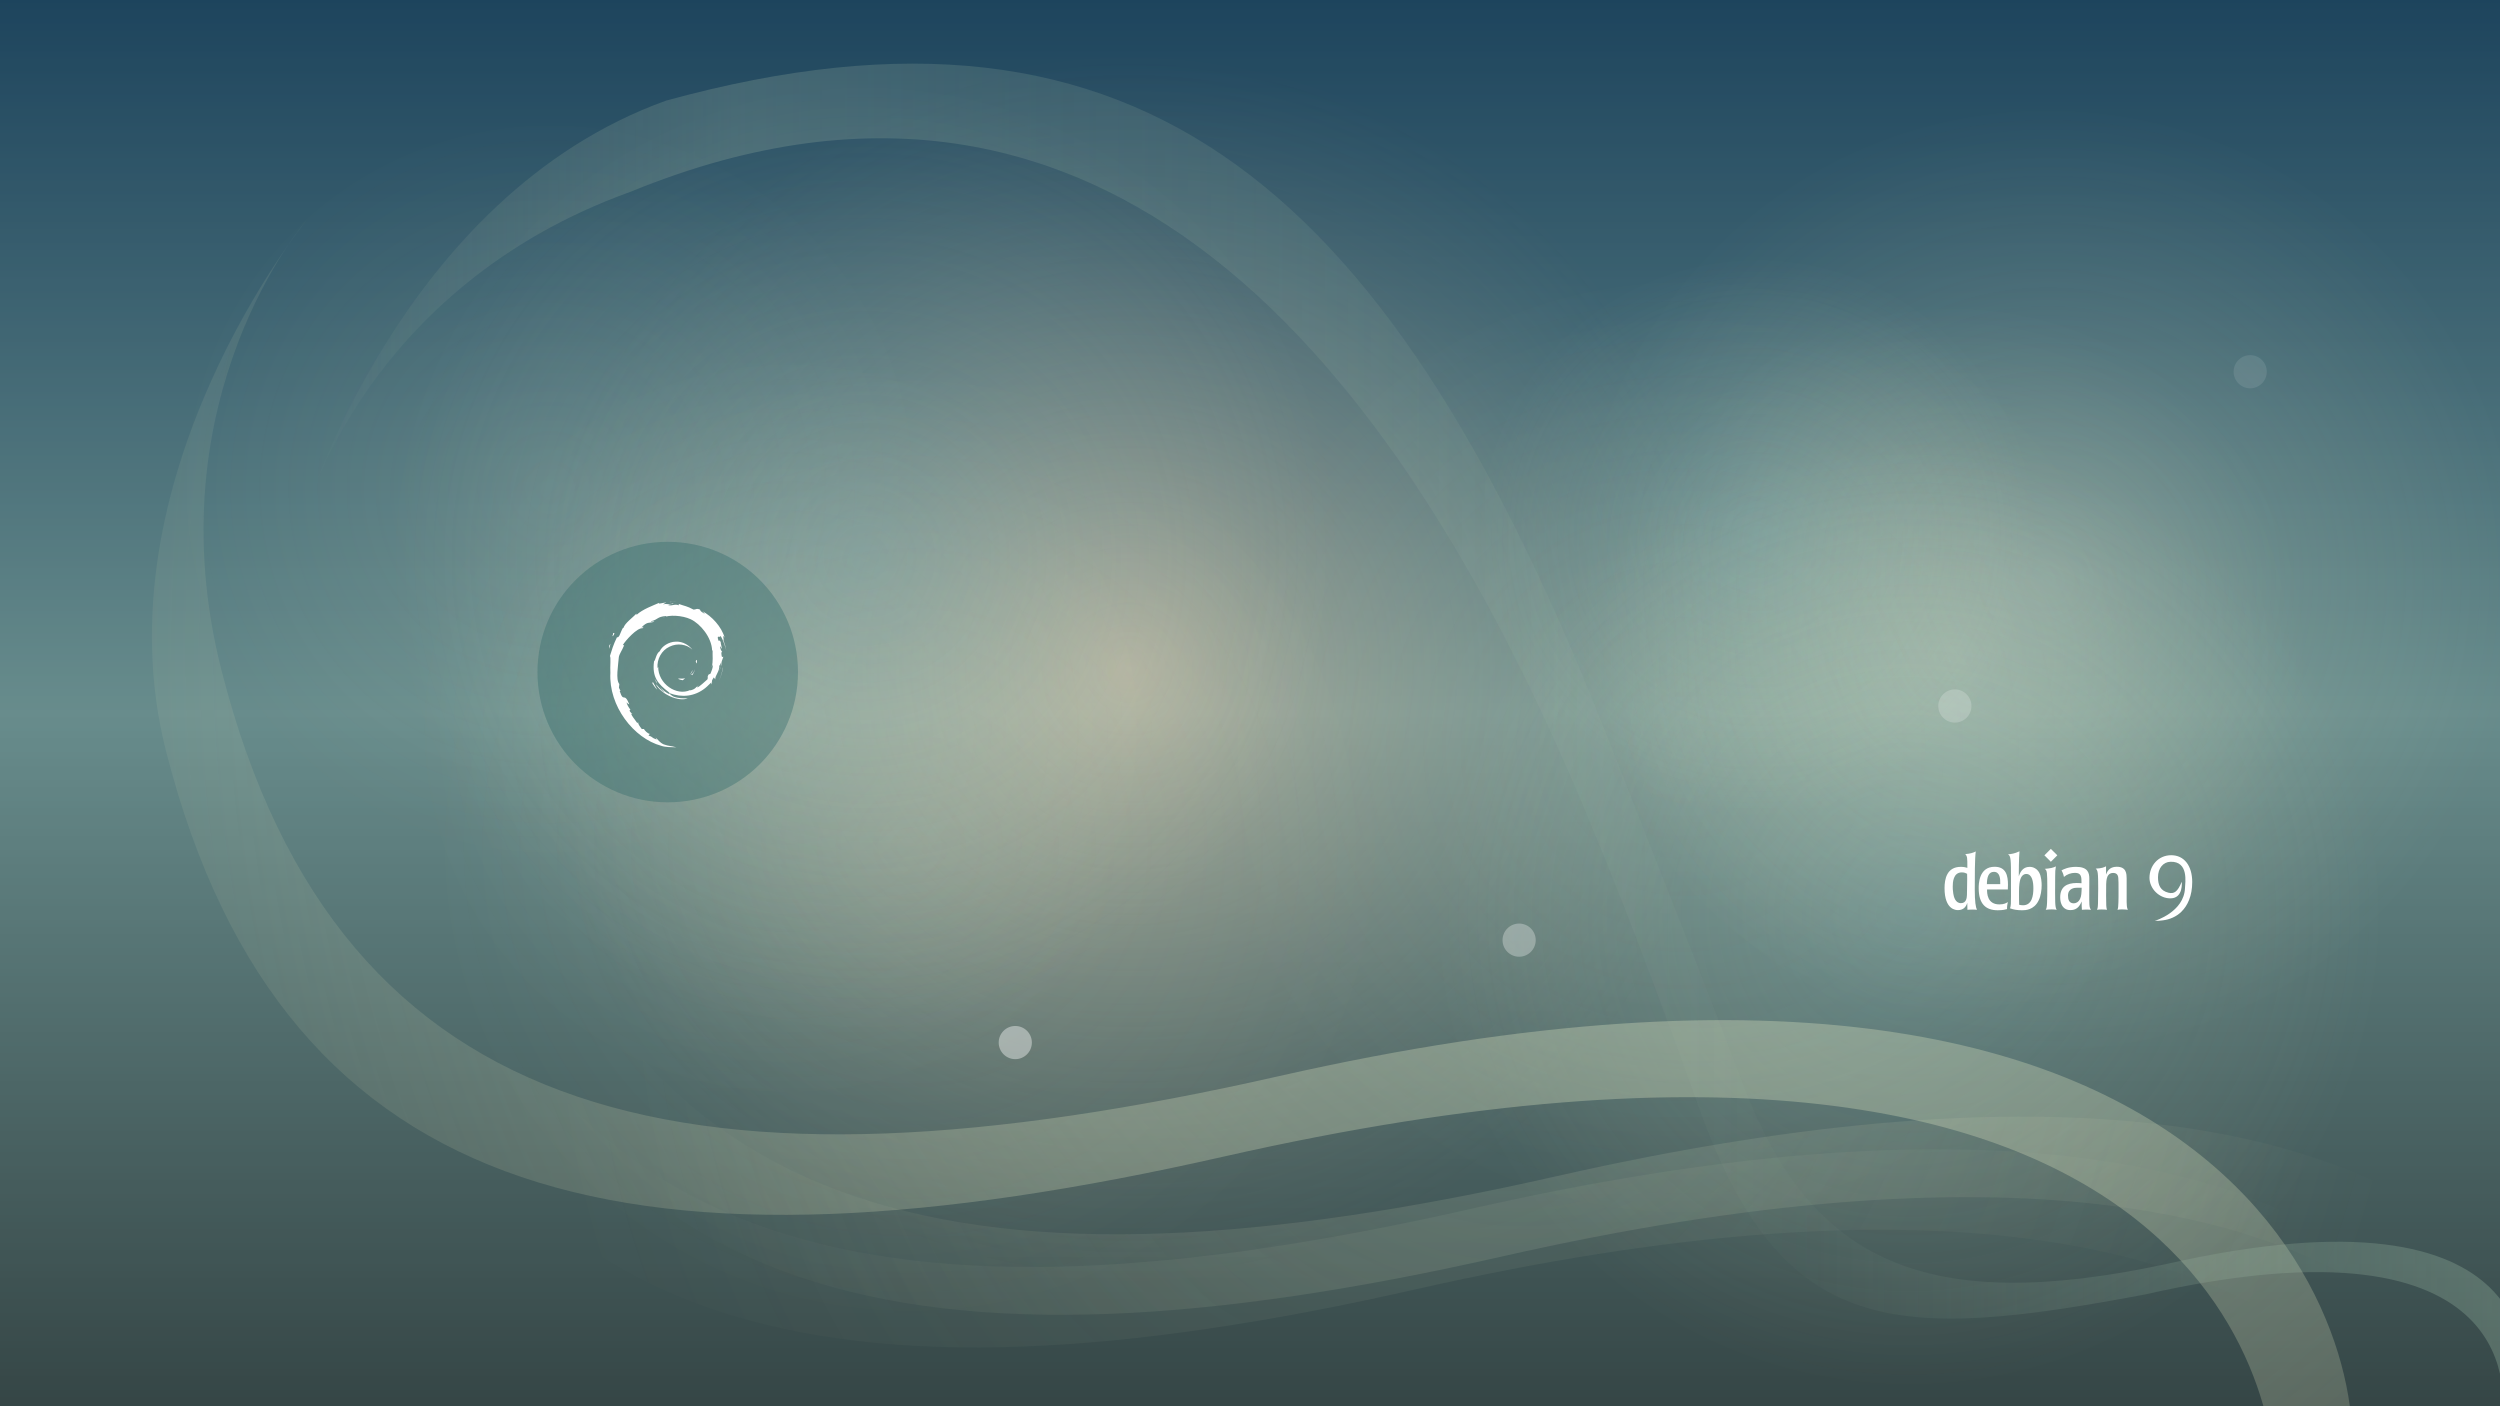 <?xml version="1.0" encoding="UTF-8" standalone="no"?>
<!-- Generator: Adobe Illustrator 16.0.0, SVG Export Plug-In . SVG Version: 6.00 Build 0)  -->

<svg
   xmlns:dc="http://purl.org/dc/elements/1.1/"
   xmlns:cc="http://creativecommons.org/ns#"
   xmlns:rdf="http://www.w3.org/1999/02/22-rdf-syntax-ns#"
   xmlns:svg="http://www.w3.org/2000/svg"
   xmlns="http://www.w3.org/2000/svg"
   xmlns:sodipodi="http://sodipodi.sourceforge.net/DTD/sodipodi-0.dtd"
   xmlns:inkscape="http://www.inkscape.org/namespaces/inkscape"
   version="1.1"
   id="root"
   x="0px"
   y="0px"
   width="2560"
   height="1440"
   viewBox="0 0 2560 1440"
   enable-background="new 0 0 1920 1080"
   xml:space="preserve"
   inkscape:version="0.91 r13725"
   sodipodi:docname="2560x1440.svg"><rect x="0" y="0" width="2560" height="1440" fill="#808080" stroke="none"/><defs
     id="defs188" /><sodipodi:namedview
     pagecolor="#ffffff"
     bordercolor="#666666"
     borderopacity="1"
     objecttolerance="10"
     gridtolerance="10"
     guidetolerance="10"
     inkscape:pageopacity="0"
     inkscape:pageshadow="2"
     inkscape:window-width="1920"
     inkscape:window-height="1007"
     id="namedview186"
     showgrid="false"
     inkscape:zoom="0.30903185"
     inkscape:cx="345.94178"
     inkscape:cy="567.11961"
     inkscape:window-x="0"
     inkscape:window-y="0"
     inkscape:window-maximized="1"
     inkscape:current-layer="root"
     fit-margin-top="0"
     fit-margin-left="0"
     fit-margin-right="0"
     fit-margin-bottom="0" /><g
     id="background"
     transform="matrix(1.333,0,0,1.333,9.7460937e-6,-6.1279297e-6)"><g
       id="background_1_"><linearGradient
         id="SVGID_1_"
         gradientUnits="userSpaceOnUse"
         x1="-1423.411"
         y1="-3714.993"
         x2="-1423.412"
         y2="-2611.604"
         gradientTransform="translate(2381.039,3709.038)"><stop
           offset="0"
           style="stop-color:#133356"
           id="stop6" /><stop
           offset="0.502"
           style="stop-color:#7C9999"
           id="stop8" /><stop
           offset="1"
           style="stop-color:#333333"
           id="stop10" /></linearGradient><rect
         style="fill:url(#SVGID_1_)"
         x="-9.36"
         y="-8.61"
         width="1933.976"
         height="1105.453"
         id="rect12" /></g><g
       id="Layer_4"><radialGradient
         id="SVGID_2_"
         cx="-1527.168"
         cy="-2837.252"
         r="916.006"
         gradientTransform="matrix(1.03,0,0,1.052,2440.248,3498.963)"
         gradientUnits="userSpaceOnUse"><stop
           offset="0"
           style="stop-color:#E4C8A5;stop-opacity:0.5"
           id="stop16" /><stop
           offset="0.143"
           style="stop-color:#AEAB93;stop-opacity:0.437"
           id="stop18" /><stop
           offset="0.38"
           style="stop-color:#587E77;stop-opacity:0.333"
           id="stop20" /><stop
           offset="0.488"
           style="stop-color:#366C6C;stop-opacity:0.286"
           id="stop22" /></radialGradient><rect
         style="fill:url(#SVGID_2_)"
         x="-9.36"
         y="-7.921"
         width="1933.976"
         height="1104.42"
         id="rect24" /></g></g><g
     id="glows"
     transform="matrix(1.333,0,0,1.333,9.7460937e-6,-6.1279297e-6)"><radialGradient
       id="SVGID_3_"
       cx="-880.329"
       cy="-3202.961"
       r="271.44"
       gradientTransform="translate(2381.039,3709.038)"
       gradientUnits="userSpaceOnUse"><stop
         offset="0"
         style="stop-color:#FFFCDD"
         id="stop28" /><stop
         offset="1"
         style="stop-color:#FEF9C8;stop-opacity:0"
         id="stop30" /></radialGradient><circle
       style="opacity:0.2;fill:url(#SVGID_3_)"
       enable-background="new    "
       cx="1500.71"
       cy="506.077"
       r="271.441"
       id="circle32" /><radialGradient
       id="SVGID_4_"
       cx="-1031.077"
       cy="-3296.374"
       r="214.852"
       gradientTransform="translate(2381.039,3709.038)"
       gradientUnits="userSpaceOnUse"><stop
         offset="0"
         style="stop-color:#99CCCC"
         id="stop35" /><stop
         offset="1"
         style="stop-color:#FEF9C8;stop-opacity:0"
         id="stop37" /></radialGradient><circle
       style="opacity:0.2;fill:url(#SVGID_4_)"
       enable-background="new    "
       cx="1349.963"
       cy="412.664"
       r="214.853"
       id="circle39" /><radialGradient
       id="SVGID_5_"
       cx="-1958.456"
       cy="-3333.318"
       r="284.85"
       gradientTransform="translate(2381.039,3709.038)"
       gradientUnits="userSpaceOnUse"><stop
         offset="0"
         style="stop-color:#FFFCDD"
         id="stop42" /><stop
         offset="1"
         style="stop-color:#FEF9C8;stop-opacity:0"
         id="stop44" /></radialGradient><circle
       style="opacity:0.1;fill:url(#SVGID_5_)"
       enable-background="new    "
       cx="422.583"
       cy="375.72"
       r="284.85"
       id="circle46" /><radialGradient
       id="SVGID_6_"
       cx="-1775.687"
       cy="-3149.533"
       r="284.85"
       gradientTransform="translate(2381.039,3709.038)"
       gradientUnits="userSpaceOnUse"><stop
         offset="0"
         style="stop-color:#FFFCDD"
         id="stop49" /><stop
         offset="1"
         style="stop-color:#FEF9C8;stop-opacity:0"
         id="stop51" /></radialGradient><circle
       style="opacity:0.1;fill:url(#SVGID_6_)"
       enable-background="new    "
       cx="605.352"
       cy="559.505"
       r="284.85"
       id="circle53" /><radialGradient
       id="SVGID_7_"
       cx="-1682.033"
       cy="-3059.282"
       r="364.403"
       gradientTransform="translate(2381.039,3709.038)"
       gradientUnits="userSpaceOnUse"><stop
         offset="0"
         style="stop-color:#FFFCDD"
         id="stop56" /><stop
         offset="1"
         style="stop-color:#FEF9C8;stop-opacity:0"
         id="stop58" /></radialGradient><circle
       style="opacity:0.1;fill:url(#SVGID_7_)"
       enable-background="new    "
       cx="699.006"
       cy="649.756"
       r="364.403"
       id="circle60" /><radialGradient
       id="SVGID_8_"
       cx="-1087.554"
       cy="-3134.885"
       r="364.402"
       gradientTransform="translate(2381.039,3709.038)"
       gradientUnits="userSpaceOnUse"><stop
         offset="0"
         style="stop-color:#FFFCDD"
         id="stop63" /><stop
         offset="1"
         style="stop-color:#FEF9C8;stop-opacity:0"
         id="stop65" /></radialGradient><path
       inkscape:connector-curvature="0"
       style="opacity:0.1;fill:url(#SVGID_8_)"
       enable-background="new    "
       d="m 1293.485,209.751 c 201.253,0 364.401,163.145 364.401,364.402 0,201.259 -163.148,364.401 -364.401,364.401 -201.253,0 -364.402,-163.146 -364.402,-364.399 0,-201.257 163.149,-364.404 364.402,-364.404 z"
       id="path67" /><radialGradient
       id="SVGID_9_"
       cx="-1716.201"
       cy="-3280.709"
       r="364.402"
       gradientTransform="translate(2381.039,3709.038)"
       gradientUnits="userSpaceOnUse"><stop
         offset="0"
         style="stop-color:#99CCCC"
         id="stop70" /><stop
         offset="1"
         style="stop-color:#FEF9C8;stop-opacity:0"
         id="stop72" /></radialGradient><circle
       style="opacity:0.2;fill:url(#SVGID_9_)"
       enable-background="new    "
       cx="664.839"
       cy="428.329"
       r="364.402"
       id="circle74" /><radialGradient
       id="SVGID_10_"
       cx="-807.9"
       cy="-3263.21"
       r="364.403"
       gradientTransform="translate(2381.039,3709.038)"
       gradientUnits="userSpaceOnUse"><stop
         offset="0"
         style="stop-color:#FFFCDD"
         id="stop77" /><stop
         offset="1"
         style="stop-color:#FEF9C8;stop-opacity:0"
         id="stop79" /></radialGradient><circle
       style="opacity:0.2;fill:url(#SVGID_10_)"
       enable-background="new    "
       cx="1573.139"
       cy="445.828"
       r="364.403"
       id="circle81" /><radialGradient
       id="SVGID_11_"
       cx="-914.674"
       cy="-3006.559"
       r="364.402"
       gradientTransform="translate(2381.039,3709.038)"
       gradientUnits="userSpaceOnUse"><stop
         offset="0"
         style="stop-color:#99CCCC"
         id="stop84" /><stop
         offset="1"
         style="stop-color:#FEF9C8;stop-opacity:0"
         id="stop86" /></radialGradient><circle
       style="opacity:0.2;fill:url(#SVGID_11_)"
       enable-background="new    "
       cx="1466.365"
       cy="702.48"
       r="364.402"
       id="circle88" /></g><g
     id="octopus_1_"
     transform="matrix(1.333,0,0,1.333,9.7460937e-6,-6.1279297e-6)"><radialGradient
       id="SVGID_12_"
       cx="13584.957"
       cy="3721.352"
       r="684.922"
       gradientTransform="matrix(-1,0,0,-1,14686.324,4480.377)"
       gradientUnits="userSpaceOnUse"><stop
         offset="0"
         style="stop-color:#BCCCB3"
         id="stop92" /><stop
         offset="1"
         style="stop-color:#FEF9C8;stop-opacity:0"
         id="stop94" /></radialGradient><path
       inkscape:connector-curvature="0"
       style="opacity:0.1;fill:url(#SVGID_12_)"
       enable-background="new    "
       d="m 383.459,270.992 c 0,0 -161.611,198.069 -107.826,408.315 90.922,355.392 366.209,412.201 812.128,311.096 785.779,-178.168 812.933,219.711 807.101,256.653 l 42.657,-61.847 C 1943.352,1148.267 1916.192,750.395 1130.42,928.555 684.498,1029.661 409.211,972.856 318.292,617.46 264.508,407.218 383.459,270.992 383.459,270.992"
       id="path96" /><radialGradient
       id="SVGID_13_"
       cx="13381.236"
       cy="3981.431"
       r="1372.653"
       gradientTransform="matrix(-1,0,0,-1,14686.324,4480.377)"
       gradientUnits="userSpaceOnUse"><stop
         offset="0"
         style="stop-color:#BCCCB3"
         id="stop99" /><stop
         offset="1"
         style="stop-color:#FEF9C8;stop-opacity:0"
         id="stop101" /></radialGradient><path
       inkscape:connector-curvature="0"
       style="opacity:0.5;fill:url(#SVGID_13_)"
       enable-background="new    "
       d="m 235.482,169.127 c 0,0 -161.611,198.072 -107.828,408.317 90.921,355.39 366.207,412.199 812.131,311.095 785.769,-178.168 812.931,219.709 807.098,256.652 l 55.174,-5.571 C 1829.435,1077.132 1768.213,648.53 982.444,826.692 536.521,927.798 261.235,870.987 170.316,515.596 116.531,305.353 235.482,169.127 235.482,169.127"
       id="path103" /><radialGradient
       id="SVGID_14_"
       cx="13519.34"
       cy="3746.436"
       r="684.921"
       gradientTransform="matrix(-1,0,0,-1,14686.324,4480.377)"
       gradientUnits="userSpaceOnUse"><stop
         offset="0"
         style="stop-color:#BCCCB3"
         id="stop106" /><stop
         offset="1"
         style="stop-color:#FEF9C8;stop-opacity:0"
         id="stop108" /></radialGradient><path
       inkscape:connector-curvature="0"
       style="opacity:0.2;fill:url(#SVGID_14_)"
       enable-background="new    "
       d="m 449.079,245.911 c 0,0 -161.611,198.073 -107.828,408.314 90.922,355.394 366.208,412.199 812.128,311.096 785.771,-178.162 812.933,219.709 807.1,256.651 l 42.658,-61.839 C 2008.97,1123.191 1981.81,725.311 1196.038,903.479 750.117,1004.585 474.83,947.774 383.911,592.384 330.127,382.135 449.079,245.911 449.079,245.911"
       id="path110" /><linearGradient
       id="SVGID_15_"
       gradientUnits="userSpaceOnUse"
       x1="12747.42"
       y1="3910.324"
       x2="14452.203"
       y2="3910.324"
       gradientTransform="matrix(-1,0,0,-1,14686.324,4480.377)"><stop
         offset="0"
         style="stop-color:#ABCCB3;stop-opacity:0.7"
         id="stop113" /><stop
         offset="0.33"
         style="stop-color:#B4CFB5;stop-opacity:0.05"
         id="stop115" /><stop
         offset="0.803"
         style="stop-color:#C1D4B7;stop-opacity:0.5"
         id="stop117" /><stop
         offset="1"
         style="stop-color:#FEF9C8;stop-opacity:0"
         id="stop119" /></linearGradient><path
       inkscape:connector-curvature="0"
       style="opacity:0.4;fill:url(#SVGID_15_)"
       enable-background="new    "
       d="m 234.122,395.557 c 0,0 46.072,-174.883 250.301,-248.261 380.134,-155.523 599.966,158.606 731.945,472.082 11.666,27.705 40.83,97.698 88.949,231.851 63.561,177.193 150.193,179.351 342.267,143.215 296.29,-67.183 276.379,82.848 274.173,96.779 l 16.085,-23.315 c 2.208,-13.928 22.115,-163.959 -274.173,-96.784 -183.259,39.2 -272.41,-1.188 -323.818,-135.941 C 1288.439,700.437 1285.274,695.391 1236.78,571.259 1070.404,145.353 879.534,-23.687 511.697,77.291 307.473,150.671 234.122,395.557 234.122,395.557"
       id="path121" /></g><g
     id="rounds"
     transform="matrix(1.333,0,0,1.333,9.7460937e-6,-6.1279297e-6)"><path
       style="fill:none;stroke:#ffffff;stroke-width:2;stroke-miterlimit:10"
       inkscape:connector-curvature="0"
       stroke-miterlimit="10"
       d="M 1234.628,684.753"
       id="path124" /><circle
       style="opacity:0.3;fill:#ffffff"
       enable-background="new    "
       cx="1166.981"
       cy="722.208"
       r="12.742"
       id="circle126" /><circle
       style="opacity:0.2;fill:#ffffff"
       enable-background="new    "
       cx="1501.709"
       cy="542.349"
       r="12.744"
       id="circle128" /><circle
       style="opacity:0.1;fill:#ffffff"
       enable-background="new    "
       cx="1728.585"
       cy="285.548"
       r="12.742"
       id="circle130" /><circle
       style="opacity:0.4;fill:#ffffff"
       enable-background="new    "
       cx="779.931"
       cy="800.892"
       r="12.743"
       id="circle132" /></g><g
     id="logoGroup_1_"
     transform="matrix(0.933,0,0,0.933,205.176,206.511)"><circle
       enable-background="new    "
       cx="512.941"
       cy="516.28"
       r="142.965"
       id="circle135"
       style="opacity:0.4;fill:#366c6c" /><g
       id="logo_1_"
       enable-background="new    "><path
         d="m 525.504,523.351 c -2.653,0.029 0.502,1.357 3.967,1.893 0.96,-0.75 1.823,-1.502 2.596,-2.239 -2.153,0.533 -4.348,0.547 -6.563,0.346"
         id="path138"
         inkscape:connector-curvature="0"
         style="fill:#ffffff" /><path
         d="m 539.746,519.8 c 1.59,-2.186 2.735,-4.57 3.139,-7.038 -0.357,1.762 -1.309,3.273 -2.207,4.881 -4.962,3.133 -0.467,-1.847 -0.013,-3.747 -5.321,6.715 -0.726,4.026 -0.919,5.904"
         id="path140"
         inkscape:connector-curvature="0"
         style="fill:#ffffff" /><path
         d="m 545.007,506.114 c 0.323,-4.777 -0.938,-3.261 -1.356,-1.445 0.486,0.261 0.879,3.372 1.356,1.445"
         id="path142"
         inkscape:connector-curvature="0"
         style="fill:#ffffff" /><path
         d="m 515.438,440.791 c 1.418,0.261 3.062,0.45 2.825,0.791 1.553,-0.348 1.906,-0.654 -2.825,-0.791"
         id="path144"
         inkscape:connector-curvature="0"
         style="fill:#ffffff" /><path
         d="m 518.265,441.578 -0.992,0.215 0.93,-0.094 0.062,-0.121"
         id="path146"
         inkscape:connector-curvature="0"
         style="fill:#ffffff" /><path
         d="m 562.436,507.93 c 0.15,4.286 -1.255,6.376 -2.532,10.063 l -2.288,1.147 c -1.885,3.65 0.182,2.327 -1.156,5.212 -2.937,2.612 -8.891,8.155 -10.794,8.659 -1.398,-0.032 0.95,-1.646 1.245,-2.277 -3.919,2.693 -3.139,4.036 -9.15,5.683 l -0.178,-0.392 c -14.795,6.962 -35.342,-6.825 -35.078,-25.651 -0.155,1.194 -0.448,0.896 -0.777,1.375 -0.763,-9.683 4.476,-19.405 13.306,-23.385 8.649,-4.274 18.775,-2.532 24.944,3.25 -3.395,-4.451 -10.159,-9.176 -18.167,-8.73 -7.849,0.139 -15.208,5.125 -17.648,10.538 -4.028,2.532 -4.49,9.761 -6.241,11.082 -2.368,17.334 4.436,24.82 15.934,33.635 1.803,1.229 0.507,1.401 0.75,2.33 -3.829,-1.785 -7.312,-4.487 -10.188,-7.793 1.526,2.23 3.18,4.395 5.303,6.096 -3.604,-1.215 -8.415,-8.729 -9.819,-9.03 6.209,11.12 25.175,19.503 35.125,15.333 -4.602,0.173 -10.442,0.096 -15.616,-1.816 -2.167,-1.114 -5.124,-3.423 -4.597,-3.859 13.563,5.064 27.564,3.829 39.306,-5.572 2.988,-2.327 6.251,-6.279 7.191,-6.333 -1.418,2.128 0.243,1.025 -0.848,2.903 2.972,-4.8 -1.293,-1.954 3.07,-8.283 l 1.605,2.219 c -0.603,-3.99 4.957,-8.819 4.388,-15.119 1.277,-1.924 1.418,2.078 0.062,6.502 1.876,-4.917 0.5,-5.693 0.977,-9.762 0.514,1.362 1.201,2.815 1.56,4.253 -1.224,-4.755 1.244,-8 1.862,-10.755 -0.607,-0.266 -1.884,2.092 -2.178,-3.508 0.043,-2.439 0.68,-1.277 0.923,-1.881 -0.475,-0.275 -1.73,-2.145 -2.492,-5.731 0.548,-0.838 1.479,2.181 2.229,2.302 -0.48,-2.848 -1.315,-5.017 -1.354,-7.204 -2.205,-4.598 -0.783,0.619 -2.566,-1.966 -2.34,-7.311 1.941,-1.692 2.24,-5.012 3.544,5.144 5.569,13.112 6.501,16.421 -0.708,-4.027 -1.843,-7.92 -3.257,-11.703 1.073,0.465 -1.744,-8.285 1.397,-2.492 -3.343,-12.336 -14.35,-23.867 -24.461,-29.268 1.236,1.13 2.803,2.551 2.249,2.774 -5.044,-2.99 -4.153,-3.227 -4.88,-4.494 -4.101,-1.672 -4.36,0.139 -7.068,0.008 -7.725,-4.103 -9.215,-3.667 -16.324,-6.23 l 0.321,1.519 c -5.12,-1.711 -5.964,0.635 -11.492,0.006 -0.335,-0.263 1.774,-0.952 3.509,-1.203 -4.95,0.654 -4.719,-0.976 -9.555,0.182 1.191,-0.831 2.45,-1.397 3.727,-2.103 -4.031,0.251 -9.634,2.346 -7.908,0.426 -6.583,2.938 -18.267,7.068 -24.828,13.216 l -0.206,-1.376 c -3.014,3.61 -13.104,10.771 -13.915,15.454 l -0.796,0.182 c -1.559,2.654 -2.572,5.652 -3.821,8.367 -2.045,3.486 -2.999,1.342 -2.705,1.883 -4.024,8.163 -6.018,15.009 -7.751,20.639 1.235,1.84 0.03,11.068 0.496,18.451 -2.014,36.477 25.605,71.918 55.802,80.09 4.424,1.594 10.998,1.529 16.604,1.681 -6.607,-1.884 -7.459,-0.993 -13.894,-3.247 -4.639,-2.186 -5.657,-4.681 -8.946,-7.534 l 1.301,2.294 c -6.445,-2.284 -3.748,-2.819 -8.995,-4.481 l 1.395,-1.806 c -2.086,-0.159 -5.529,-3.519 -6.474,-5.389 l -2.289,0.099 c -2.743,-3.384 -4.211,-5.831 -4.103,-7.724 l -0.749,1.315 c -0.83,-1.438 -10.106,-12.704 -5.289,-10.086 -0.896,-0.816 -2.087,-1.32 -3.379,-3.665 l 0.988,-1.115 c -2.321,-2.977 -4.272,-6.792 -4.112,-8.076 1.236,1.671 2.088,1.978 2.938,2.265 -5.854,-14.5 -6.178,-0.791 -10.596,-14.761 l 0.938,-0.072 c -0.709,-1.087 -1.154,-2.254 -1.727,-3.412 l 0.412,-4.063 c -4.203,-4.859 -1.175,-20.679 -0.567,-29.352 0.421,-3.531 3.504,-7.285 5.853,-13.183 l -1.433,-0.25 c 2.734,-4.767 15.633,-19.181 21.61,-18.447 2.896,-3.625 -0.578,-0.018 -1.146,-0.924 6.359,-6.583 8.361,-4.639 12.646,-5.831 4.633,-2.738 -3.969,1.073 -1.772,-1.038 8,-2.046 5.661,-4.638 16.102,-5.685 1.1,0.628 -2.552,0.961 -3.463,1.772 6.663,-3.26 21.084,-2.521 30.447,1.804 10.871,5.083 23.074,20.097 23.558,34.223 l 0.547,0.141 c -0.273,5.614 0.869,12.111 -1.114,18.081 l 1.321,-2.806"
         id="path148"
         inkscape:connector-curvature="0"
         style="fill:#ffffff" /><path
         d="m 496.537,526.989 -0.374,1.86 c 1.743,2.37 3.129,4.939 5.355,6.784 -1.603,-3.119 -2.79,-4.41 -4.981,-8.644"
         id="path150"
         inkscape:connector-curvature="0"
         style="fill:#ffffff" /><path
         d="m 500.655,526.832 c -0.915,-1.025 -1.473,-2.248 -2.086,-3.468 0.588,2.157 1.787,3.992 2.9,5.889 l -0.814,-2.421"
         id="path152"
         inkscape:connector-curvature="0"
         style="fill:#ffffff" /><path
         d="m 573.625,510.97 -0.385,0.979 c -0.708,5.08 -2.256,10.104 -4.629,14.758 2.614,-4.913 4.298,-10.287 5.014,-15.737"
         id="path154"
         inkscape:connector-curvature="0"
         style="fill:#ffffff" /><path
         d="m 515.965,439.515 c 1.803,-0.66 4.409,-0.358 6.317,-0.791 -2.486,0.213 -4.957,0.338 -7.392,0.639 l 1.075,0.152"
         id="path156"
         inkscape:connector-curvature="0"
         style="fill:#ffffff" /><path
         d="m 452.966,473.019 c 0.414,3.827 -2.88,5.311 0.724,2.78 1.939,-4.353 -0.747,-1.197 -0.724,-2.78"
         id="path158"
         inkscape:connector-curvature="0"
         style="fill:#ffffff" /><path
         d="m 448.724,490.734 c 0.831,-2.551 0.99,-4.08 1.308,-5.561 -2.305,2.938 -1.067,3.562 -1.308,5.561"
         id="path160"
         inkscape:connector-curvature="0"
         style="fill:#ffffff" /></g></g><g
     id="debian_1_"
     transform="matrix(0.747,0,0,0.747,931.694,398.589)"><g
       id="g163"><path
         d="m 1449.401,671.188 c -0.101,0.11 -0.101,17.342 -0.319,21.84 -0.21,3.636 -0.536,11.449 -8.242,11.449 -7.924,0 -9.851,-9.099 -10.49,-13.06 -0.751,-4.387 -0.751,-8.032 -0.751,-9.631 0,-5.138 0.321,-19.485 12.417,-19.485 3.643,0 5.676,1.073 7.281,1.924 l 0.104,6.963 z m -31.041,12.636 c 0,30.186 16.057,30.186 18.41,30.186 6.637,0 10.921,-3.643 12.74,-9.955 l 0.216,9.523 c 2.032,-0.103 4.071,-0.318 7.389,-0.318 1.178,0 2.134,0 2.998,0.106 0.857,0 1.712,0.105 2.677,0.212 -1.715,-3.421 -2.998,-11.125 -2.998,-27.832 0,-16.267 0,-43.778 1.394,-52.131 -3.853,1.823 -7.176,3.002 -14.455,3.642 2.895,3.104 2.895,4.711 2.895,18.834 -2.031,-0.638 -4.604,-1.39 -8.991,-1.39 -19.17,0.004 -22.275,16.7 -22.275,29.123"
         id="path165"
         inkscape:connector-curvature="0"
         style="fill:#ffffff" /><path
         d="m 1476.411,678.358 c 0.106,-8.883 1.932,-16.803 9.529,-16.803 8.353,0 8.988,9.2 8.776,16.803 l -18.305,0 z m 28.902,1.075 c 0,-12.524 -2.457,-24.836 -18.297,-24.836 -21.839,0 -21.839,24.198 -21.839,29.33 0,21.733 9.74,30.294 26.115,30.294 7.276,0 10.811,-1.065 12.74,-1.606 -0.103,-3.853 0.426,-6.313 1.072,-9.629 -2.248,1.394 -5.139,3.213 -11.564,3.213 -16.699,0 -16.914,-15.208 -16.914,-20.448 l 28.479,0 0.208,-6.318"
         id="path167"
         inkscape:connector-curvature="0"
         style="fill:#ffffff" /><path
         d="m 1540.139,684.035 c 0,9.954 -1.818,23.334 -14.235,23.334 -1.719,0 -3.854,-0.322 -5.247,-0.644 -0.216,-3.853 -0.216,-10.488 -0.216,-18.195 0,-9.206 0.959,-14.016 1.715,-16.379 2.248,-7.598 7.277,-7.702 8.242,-7.702 8.136,0 9.741,11.238 9.741,19.586 z m -30.721,11.668 c 0,7.922 0,12.416 -1.285,15.842 4.389,1.715 9.848,2.676 16.381,2.676 4.172,0 16.271,0 22.799,-13.379 3.105,-6.207 4.175,-14.561 4.175,-20.875 0,-3.858 -0.427,-12.311 -3.534,-17.665 -2.995,-5.027 -7.814,-7.597 -12.949,-7.597 -10.274,0 -13.269,8.563 -14.874,12.951 0,-5.455 0.103,-24.511 0.956,-34.252 -6.955,3.213 -11.242,3.741 -15.841,4.172 4.178,1.713 4.178,8.782 4.178,31.795 l 0,26.332"
         id="path169"
         inkscape:connector-curvature="0"
         style="fill:#ffffff" /><path
         d="m 1572.065,713.578 c -2.143,-0.318 -3.645,-0.535 -6.746,-0.535 -3.423,0 -5.779,0.217 -8.243,0.535 1.073,-2.033 1.499,-2.998 1.82,-9.949 0.427,-9.53 0.535,-35.012 -0.213,-40.364 -0.538,-4.069 -1.498,-4.711 -2.996,-5.776 8.776,-0.859 11.234,-1.498 15.305,-3.425 -0.853,4.707 -0.967,7.071 -0.967,14.238 -0.212,36.929 -0.319,40.886 2.04,45.276"
         id="path171"
         inkscape:connector-curvature="0"
         style="fill:#ffffff" /><path
         d="m 1606.345,683.281 c -0.218,6.747 -0.323,11.458 -2.145,15.206 -2.251,4.818 -5.996,6.209 -8.776,6.209 -6.43,0 -7.818,-5.348 -7.818,-10.594 0,-10.062 8.997,-10.815 13.057,-10.815 l 5.686,0 0,-0.006 0,0 z m -29.443,13.17 c 0,6.745 2.035,13.483 8.032,16.379 2.675,1.18 5.351,1.18 6.209,1.18 9.849,0 13.164,-7.284 15.201,-11.778 -0.105,4.711 0,7.599 0.318,11.347 1.928,-0.103 3.854,-0.318 7.07,-0.318 1.82,0 3.528,0.216 5.348,0.318 -1.179,-1.816 -1.819,-2.892 -2.143,-7.063 -0.213,-4.066 -0.213,-8.136 -0.213,-13.808 l 0.104,-21.838 c 0,-8.142 -2.141,-16.168 -18.201,-16.168 -10.592,0 -16.803,3.213 -19.909,4.819 1.286,2.354 2.362,4.386 3.32,8.992 4.183,-3.642 9.637,-5.569 15.199,-5.569 8.891,0 8.891,5.895 8.891,14.239 -2.033,-0.104 -3.746,-0.317 -6.64,-0.317 -13.593,-10e-4 -22.586,5.238 -22.586,19.585"
         id="path173"
         inkscape:connector-curvature="0"
         style="fill:#ffffff" /><path
         d="m 1668,702.981 c 0.105,3.64 0.105,7.494 1.602,10.599 -2.359,-0.218 -3.747,-0.537 -8.137,-0.537 -2.569,0 -3.956,0.221 -5.995,0.537 0.427,-1.394 0.645,-1.923 0.862,-3.746 0.318,-2.459 0.538,-10.707 0.538,-13.599 l 0,-11.56 c 0,-5.032 0,-12.314 -0.33,-14.879 -0.215,-1.815 -0.743,-6.745 -6.958,-6.745 -6.102,0 -8.132,4.495 -8.885,8.135 -0.853,3.744 -0.853,7.815 -0.853,23.657 0.101,13.703 0.101,14.982 1.174,18.732 -1.819,-0.212 -4.069,-0.423 -7.273,-0.423 -2.572,0 -4.287,0.101 -6.421,0.423 0.75,-1.714 1.179,-2.57 1.391,-8.562 0.219,-5.894 0.646,-34.795 -0.324,-41.642 -0.532,-4.178 -1.606,-5.138 -2.779,-6.211 8.674,-0.429 11.452,-1.819 14.131,-3.213 l 0,11.344 c 1.283,-3.319 3.959,-10.708 14.664,-10.708 13.385,0 13.487,9.741 13.596,16.165 l 0,32.233"
         id="path175"
         inkscape:connector-curvature="0"
         style="fill:#ffffff" /><path
         d="m 1572.969,638.913 -8.868,8.861 -8.86,-8.861 8.86,-8.861 8.868,8.861"
         id="path177"
         inkscape:connector-curvature="0"
         style="fill:#ffffff" /></g><g
       id="_x39_"><g
         id="g180"><g
           id="g182"><path
             d="m 1728.581,697.889 c -15.674,0.464 -29.287,-13.274 -29.287,-28.164 0,-16.489 11.934,-30.97 29.765,-30.97 17.822,0 28.82,14.482 28.82,36.736 0,19.18 -6.425,32.587 -15.014,40.907 -6.701,6.565 -15.957,10.587 -25.339,11.664 -4.286,0.668 -8.038,0.803 -10.856,0.668 0,0 40.037,-12.034 41.296,-44.969 0.276,-7.367 5.366,-36.693 -19.842,-36.023 -10.049,0.264 -17.164,8.849 -17.164,21.183 0,10.854 3.337,18.55 14.339,21.244 7.688,1.885 12.513,-1.094 18.209,-15.016 -0.01,0 2.516,22.229 -14.927,22.74 z"
             id="path184"
             inkscape:connector-curvature="0"
             style="fill:#ffffff" /></g></g></g></g></svg>